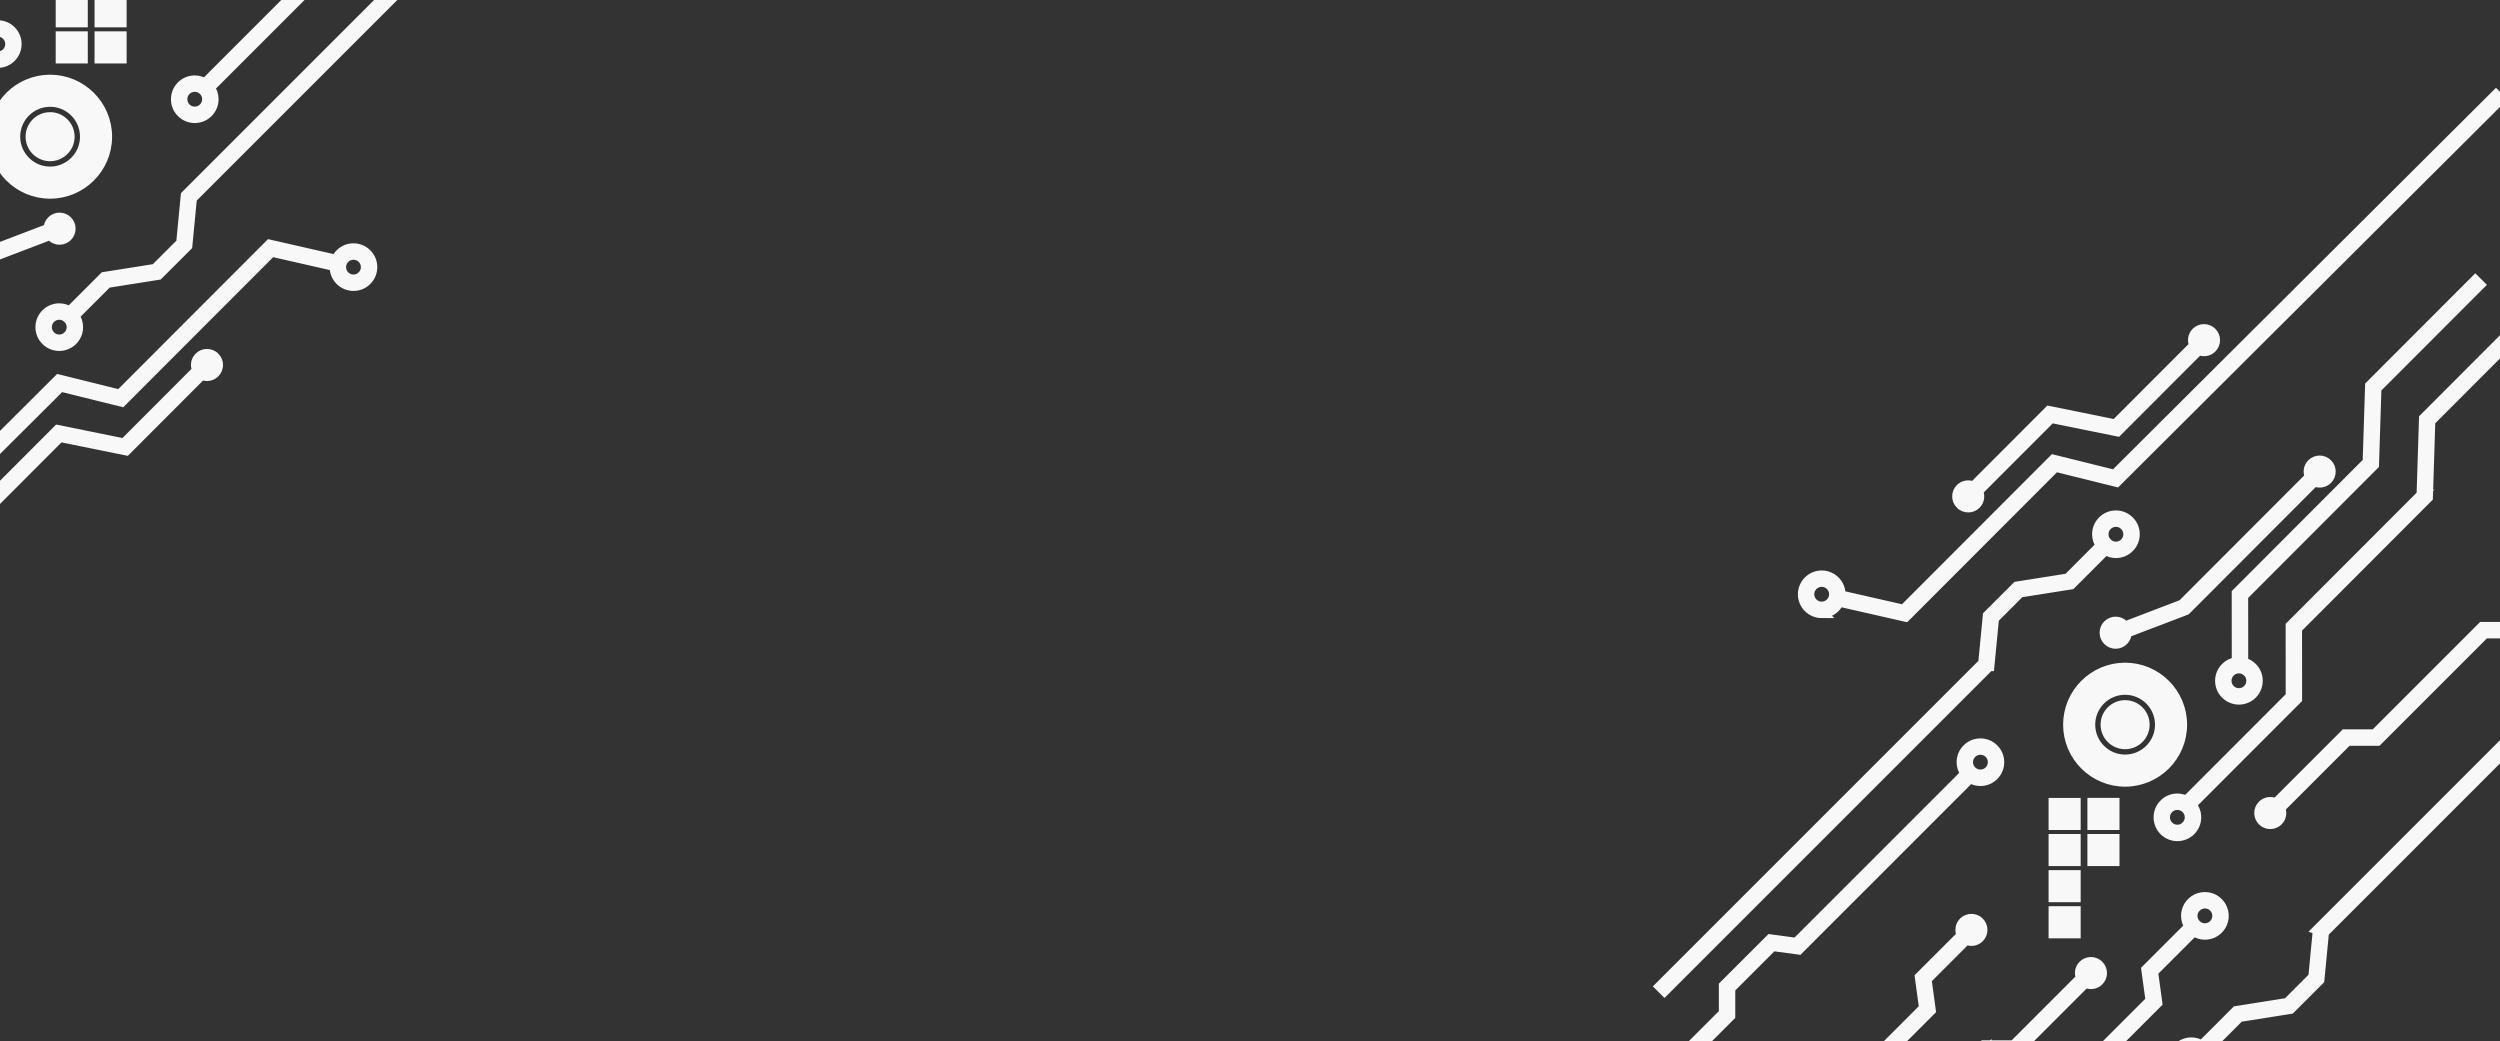 <svg width="1918" height="799" viewBox="0 0 1918 799" fill="none" xmlns="http://www.w3.org/2000/svg">
<rect x="0" y="0" width="1918" height="799" fill="#333333" stroke="none"/>
<mask id="path-1-outside-1_4017_54405" maskUnits="userSpaceOnUse" x="-429" y="-420" width="918" height="1014" fill="black">
<rect fill="white" x="-429" y="-420" width="918" height="1014"/>
<path d="M-154.208 362.931L-233.478 442.303L-230.231 445.549L-149.668 364.883L-147.798 306.263L-47.345 205.667L-47.386 152.718C-44.14 152.389 -41.12 150.951 -38.777 148.609C-36.086 145.917 -34.606 142.322 -34.606 138.52C-34.606 134.699 -36.106 131.124 -38.798 128.432C-41.489 125.74 -45.065 124.261 -48.886 124.261C-52.708 124.261 -56.283 125.74 -58.995 128.453C-64.563 134.021 -64.543 143.082 -58.995 148.629C-57.043 150.581 -54.639 151.876 -52.009 152.451L-51.968 203.756L-152.359 304.291L-154.229 362.911L-154.208 362.931ZM-55.728 145.404C-59.509 141.623 -59.509 135.479 -55.728 131.699C-53.9 129.87 -51.455 128.863 -48.866 128.863C-46.277 128.863 -43.852 129.87 -42.024 131.699C-40.195 133.528 -39.188 135.952 -39.188 138.541C-39.188 141.13 -40.195 143.554 -42.024 145.404C-43.852 147.232 -46.277 148.239 -48.886 148.239C-51.496 148.239 -53.9 147.232 -55.728 145.404ZM-189.179 281.196L-88.726 180.6L-88.767 126.583L-8.574 46.286C-6.478 47.437 -4.136 48.074 -1.67 48.074C2.152 48.074 5.727 46.595 8.418 43.883C13.986 38.314 13.966 29.253 8.418 23.706C5.727 21.014 2.152 19.535 -1.67 19.535C-5.492 19.535 -9.067 21.014 -11.779 23.726C-14.471 26.418 -15.95 30.014 -15.95 33.815C-15.95 37.41 -14.614 40.8 -12.19 43.431L-93.349 124.692L-93.308 178.71L-193.72 279.224L-195.589 337.823L-274.859 417.195L-271.612 420.441L-191.049 339.796L-189.179 281.196ZM-8.512 26.952C-6.683 25.123 -4.238 24.116 -1.65 24.116C0.939 24.116 3.364 25.123 5.192 26.952C8.973 30.733 8.973 36.876 5.192 40.657C3.364 42.485 0.939 43.492 -1.65 43.492C-4.238 43.492 -6.663 42.485 -8.492 40.657C-10.32 38.828 -11.327 36.404 -11.327 33.815C-11.327 31.226 -10.32 28.801 -8.492 26.973L-8.512 26.952ZM-5.553 196.893L-103.582 295.045C-101.835 298.209 -102.267 302.236 -104.938 304.928C-108.184 308.174 -113.444 308.174 -116.69 304.928C-119.937 301.681 -119.937 296.422 -116.69 293.175C-114.019 290.504 -109.972 290.052 -106.807 291.799L-8.101 192.948L37.389 175.587C37.348 173.409 38.149 171.231 39.814 169.566C43.06 166.32 48.32 166.32 51.566 169.566C54.813 172.813 54.813 178.073 51.566 181.319C48.32 184.565 43.06 184.565 39.814 181.319C39.403 180.908 39.033 180.456 38.725 179.984L-5.553 196.893ZM271.19 190.668C267.368 190.668 263.793 192.147 261.101 194.859C259.745 196.215 258.697 197.798 257.999 199.503L206.879 187.853L91.941 302.935L45.074 291.305L-249.34 584.63L-246.114 587.876L46.45 296.401L93.338 308.03L208.317 192.907L256.951 203.982C256.93 204.311 256.91 204.619 256.91 204.948C256.91 208.749 258.389 212.345 261.101 215.036C263.793 217.728 267.389 219.207 271.19 219.207C274.991 219.207 278.586 217.728 281.278 215.016C283.97 212.324 285.449 208.728 285.449 204.927C285.449 201.106 283.97 197.53 281.258 194.839C278.566 192.147 274.991 190.668 271.169 190.668H271.19ZM278.052 211.79C276.224 213.618 273.779 214.625 271.19 214.625C268.601 214.625 266.176 213.618 264.348 211.79C262.519 209.961 261.512 207.537 261.512 204.948C261.512 202.359 262.519 199.934 264.348 198.106C266.176 196.277 268.601 195.27 271.19 195.27C273.779 195.27 276.203 196.277 278.032 198.106C279.86 199.934 280.867 202.359 280.867 204.948C280.867 207.537 279.86 209.961 278.032 211.79H278.052ZM164.676 274.149C167.922 277.395 167.922 282.655 164.676 285.902C162.005 288.593 157.957 289.025 154.793 287.278L96.769 345.384L45.875 335.049L-14.861 395.867C-13.115 399.032 -13.546 403.059 -16.217 405.75C-19.463 408.997 -24.723 408.997 -27.97 405.75C-31.216 402.504 -31.216 397.244 -27.97 393.998C-25.299 391.327 -21.251 390.875 -18.107 392.621L44.375 330.056L95.269 340.391L151.546 284.032C149.8 280.868 150.232 276.841 152.903 274.149C156.149 270.903 161.409 270.903 164.655 274.149H164.676ZM-14.327 -53.262C-16.772 -55.07 -19.71 -56.077 -22.792 -56.077C-26.614 -56.077 -30.189 -54.598 -32.901 -51.886C-35.593 -49.194 -37.072 -45.598 -37.072 -41.797C-37.072 -37.975 -35.593 -34.4 -32.88 -31.709C-30.189 -29.017 -26.614 -27.538 -22.792 -27.538C-18.97 -27.538 -15.395 -29.017 -12.704 -31.729C-10.012 -34.421 -8.533 -38.017 -8.533 -41.818C-8.533 -44.797 -9.457 -47.612 -11.122 -49.995L21.959 -83.075L18.712 -106.848L191.695 -279.83L188.448 -283.077L13.863 -108.471L17.11 -84.699L-14.327 -53.262ZM-15.95 -34.955C-17.779 -33.126 -20.224 -32.12 -22.813 -32.12C-25.401 -32.12 -27.826 -33.126 -29.655 -34.955C-31.483 -36.784 -32.49 -39.208 -32.49 -41.797C-32.49 -44.386 -31.483 -46.81 -29.655 -48.639C-27.826 -50.468 -25.381 -51.475 -22.792 -51.475C-20.203 -51.475 -17.779 -50.468 -15.95 -48.639C-14.121 -46.81 -13.115 -44.386 -13.115 -41.797C-13.115 -39.208 -14.121 -36.784 -15.95 -34.935V-34.955ZM482.779 -276.173L479.533 -279.419L423.893 -223.779V-200.808L341.5 -118.416V-97.335L308.934 -64.768L288.942 -67.46L157.279 64.203C154.978 62.683 152.266 61.861 149.43 61.861C145.608 61.861 142.033 63.34 139.321 66.052C136.63 68.744 135.15 72.34 135.15 76.141C135.15 79.962 136.63 83.537 139.342 86.229C142.033 88.921 145.629 90.4 149.43 90.4C153.231 90.4 156.827 88.921 159.519 86.209C162.21 83.517 163.69 79.921 163.69 76.12C163.69 72.894 162.601 69.833 160.649 67.326L290.586 -62.611L310.578 -59.919L346.082 -95.424V-116.505L428.474 -198.897V-221.868L482.779 -276.173ZM156.272 82.962C154.443 84.791 151.998 85.798 149.41 85.798C146.821 85.798 144.396 84.791 142.568 82.962C140.739 81.134 139.732 78.709 139.732 76.12C139.732 73.531 140.739 71.107 142.568 69.278C144.396 67.45 146.841 66.443 149.43 66.443C152.019 66.443 154.443 67.45 156.272 69.278C158.101 71.107 159.108 73.531 159.108 76.12C159.108 78.709 158.101 81.134 156.272 82.962ZM142.67 149.985L139.157 186.456L119.185 206.427L80.023 212.632L53.477 239.178C51.135 237.576 48.361 236.713 45.464 236.713C41.642 236.713 38.067 238.192 35.355 240.904C32.663 243.596 31.184 247.192 31.184 250.993C31.184 254.815 32.663 258.39 35.376 261.081C38.067 263.773 41.663 265.252 45.464 265.252C49.265 265.252 52.861 263.773 55.573 261.061C58.265 258.369 59.744 254.773 59.744 250.972C59.744 247.808 58.696 244.808 56.806 242.322L82.222 216.906L121.384 210.701L143.574 188.531L147.088 152.061L395.045 -95.897L391.799 -99.143L142.67 149.985ZM52.327 257.835C50.498 259.664 48.053 260.67 45.464 260.67C42.875 260.67 40.451 259.664 38.622 257.835C36.793 256.006 35.786 253.582 35.786 250.993C35.786 248.404 36.793 245.979 38.622 244.151C40.451 242.322 42.896 241.315 45.485 241.315C47.58 241.315 49.553 241.993 51.197 243.226L53.272 245.301C54.484 246.945 55.162 248.918 55.162 250.993C55.162 253.582 54.155 256.006 52.327 257.855V257.835ZM266.793 -186.877L192.496 -112.58L195.742 -88.808L163.546 -56.611C165.313 -53.447 164.902 -49.379 162.21 -46.687C158.964 -43.441 153.704 -43.441 150.457 -46.687C147.211 -49.934 147.211 -55.194 150.457 -58.44C153.129 -61.111 157.135 -61.563 160.279 -59.837L190.893 -90.452L187.647 -114.224L263.546 -190.124L266.793 -186.877ZM144.889 -145.866L227.281 -228.258H248.362L280.929 -260.825L278.237 -280.817L411.421 -414L414.667 -410.754L283.086 -279.173L285.778 -259.181L250.273 -223.676H229.192L146.8 -141.284H123.829L72.01 -89.465C73.613 -86.342 73.14 -82.439 70.531 -79.808C67.285 -76.562 62.025 -76.562 58.778 -79.808C55.532 -83.055 55.532 -88.315 58.778 -91.561C61.511 -94.314 65.682 -94.705 68.867 -92.814L121.939 -145.887H144.91L144.889 -145.866ZM-289.262 212.242L-286.57 232.234L-419.754 365.417L-423 362.171L-291.419 230.59L-294.111 210.598L-258.606 175.073H-237.525L-155.113 92.701H-132.141L-80.323 40.883C-81.925 37.76 -81.453 33.856 -78.843 31.226C-75.597 27.979 -70.337 27.979 -67.091 31.226C-63.844 34.472 -63.844 39.732 -67.091 42.978C-69.823 45.732 -73.994 46.122 -77.179 44.232L-130.251 97.304H-153.222L-235.614 179.696H-256.695L-289.262 212.262V212.242ZM-109.643 -52.338L-106.129 -88.808L-86.158 -108.779L-46.975 -114.984L-20.429 -141.531C-18.087 -139.928 -15.313 -139.065 -12.416 -139.065C-8.594 -139.065 -5.019 -140.544 -2.307 -143.257C0.385 -145.948 1.864 -149.544 1.864 -153.345C1.864 -157.167 0.385 -160.742 -2.328 -163.433C-5.019 -166.125 -8.594 -167.604 -12.416 -167.604C-16.238 -167.604 -19.813 -166.125 -22.525 -163.413C-25.217 -160.721 -26.696 -157.126 -26.696 -153.324C-26.696 -150.16 -25.648 -147.16 -23.758 -144.674L-49.174 -119.258L-88.336 -113.053L-110.526 -90.863L-114.04 -54.392L-361.997 193.565L-358.751 196.811L-109.643 -52.338ZM-19.279 -160.187C-17.45 -162.016 -15.005 -163.022 -12.416 -163.022C-9.827 -163.022 -7.403 -162.016 -5.574 -160.187C-3.745 -158.358 -2.738 -155.934 -2.738 -153.345C-2.738 -150.756 -3.745 -148.332 -5.574 -146.482C-7.403 -144.654 -9.848 -143.647 -12.437 -143.647C-14.532 -143.647 -16.505 -144.325 -18.148 -145.558L-20.224 -147.633C-21.436 -149.277 -22.114 -151.249 -22.114 -153.345C-22.114 -155.934 -21.107 -158.358 -19.279 -160.187ZM81.996 104.865C81.996 80.846 62.456 61.306 38.437 61.306C14.418 61.306 -5.122 80.846 -5.122 104.865C-5.122 128.884 14.418 148.424 38.437 148.424C62.456 148.424 81.996 128.884 81.996 104.865ZM38.437 143.842C16.945 143.842 -0.54 126.357 -0.54 104.865C-0.54 83.373 16.945 65.888 38.437 65.888C59.929 65.888 77.414 83.373 77.414 104.865C77.414 126.357 59.929 143.842 38.437 143.842ZM38.437 73.346C21.055 73.346 6.918 87.483 6.918 104.865C6.918 122.247 21.055 136.383 38.437 136.383C55.819 136.383 69.956 122.247 69.956 104.865C69.956 87.483 55.819 73.346 38.437 73.346ZM38.437 131.802C23.582 131.802 11.5 119.72 11.5 104.865C11.5 90.01 23.582 77.928 38.437 77.928C53.292 77.928 65.374 90.01 65.374 104.865C65.374 119.72 53.292 131.802 38.437 131.802ZM53.251 104.865C53.251 113.043 46.615 119.679 38.437 119.679C30.259 119.679 23.623 113.043 23.623 104.865C23.623 96.687 30.259 90.051 38.437 90.051C46.615 90.051 53.251 96.687 53.251 104.865ZM93.153 44.684H76.531V28.061H93.153V44.684ZM93.153 16.987H76.531V0.365H93.153V16.987ZM93.153 -10.71H76.531V-27.332H93.153V-10.71ZM93.153 -38.407H76.531V-55.029H93.153V-38.407ZM46.738 28.061H63.36V44.684H46.738V28.061ZM63.36 16.987H46.738V0.365H63.36V16.987Z"/>
</mask>
<path d="M-154.208 362.931L-233.478 442.303L-230.231 445.549L-149.668 364.883L-147.798 306.263L-47.345 205.667L-47.386 152.718C-44.14 152.389 -41.12 150.951 -38.777 148.609C-36.086 145.917 -34.606 142.322 -34.606 138.52C-34.606 134.699 -36.106 131.124 -38.798 128.432C-41.489 125.74 -45.065 124.261 -48.886 124.261C-52.708 124.261 -56.283 125.74 -58.995 128.453C-64.563 134.021 -64.543 143.082 -58.995 148.629C-57.043 150.581 -54.639 151.876 -52.009 152.451L-51.968 203.756L-152.359 304.291L-154.229 362.911L-154.208 362.931ZM-55.728 145.404C-59.509 141.623 -59.509 135.479 -55.728 131.699C-53.9 129.87 -51.455 128.863 -48.866 128.863C-46.277 128.863 -43.852 129.87 -42.024 131.699C-40.195 133.528 -39.188 135.952 -39.188 138.541C-39.188 141.13 -40.195 143.554 -42.024 145.404C-43.852 147.232 -46.277 148.239 -48.886 148.239C-51.496 148.239 -53.9 147.232 -55.728 145.404ZM-189.179 281.196L-88.726 180.6L-88.767 126.583L-8.574 46.286C-6.478 47.437 -4.136 48.074 -1.67 48.074C2.152 48.074 5.727 46.595 8.418 43.883C13.986 38.314 13.966 29.253 8.418 23.706C5.727 21.014 2.152 19.535 -1.67 19.535C-5.492 19.535 -9.067 21.014 -11.779 23.726C-14.471 26.418 -15.95 30.014 -15.95 33.815C-15.95 37.41 -14.614 40.8 -12.19 43.431L-93.349 124.692L-93.308 178.71L-193.72 279.224L-195.589 337.823L-274.859 417.195L-271.612 420.441L-191.049 339.796L-189.179 281.196ZM-8.512 26.952C-6.683 25.123 -4.238 24.116 -1.65 24.116C0.939 24.116 3.364 25.123 5.192 26.952C8.973 30.733 8.973 36.876 5.192 40.657C3.364 42.485 0.939 43.492 -1.65 43.492C-4.238 43.492 -6.663 42.485 -8.492 40.657C-10.32 38.828 -11.327 36.404 -11.327 33.815C-11.327 31.226 -10.32 28.801 -8.492 26.973L-8.512 26.952ZM-5.553 196.893L-103.582 295.045C-101.835 298.209 -102.267 302.236 -104.938 304.928C-108.184 308.174 -113.444 308.174 -116.69 304.928C-119.937 301.681 -119.937 296.422 -116.69 293.175C-114.019 290.504 -109.972 290.052 -106.807 291.799L-8.101 192.948L37.389 175.587C37.348 173.409 38.149 171.231 39.814 169.566C43.06 166.32 48.32 166.32 51.566 169.566C54.813 172.813 54.813 178.073 51.566 181.319C48.32 184.565 43.06 184.565 39.814 181.319C39.403 180.908 39.033 180.456 38.725 179.984L-5.553 196.893ZM271.19 190.668C267.368 190.668 263.793 192.147 261.101 194.859C259.745 196.215 258.697 197.798 257.999 199.503L206.879 187.853L91.941 302.935L45.074 291.305L-249.34 584.63L-246.114 587.876L46.45 296.401L93.338 308.03L208.317 192.907L256.951 203.982C256.93 204.311 256.91 204.619 256.91 204.948C256.91 208.749 258.389 212.345 261.101 215.036C263.793 217.728 267.389 219.207 271.19 219.207C274.991 219.207 278.586 217.728 281.278 215.016C283.97 212.324 285.449 208.728 285.449 204.927C285.449 201.106 283.97 197.53 281.258 194.839C278.566 192.147 274.991 190.668 271.169 190.668H271.19ZM278.052 211.79C276.224 213.618 273.779 214.625 271.19 214.625C268.601 214.625 266.176 213.618 264.348 211.79C262.519 209.961 261.512 207.537 261.512 204.948C261.512 202.359 262.519 199.934 264.348 198.106C266.176 196.277 268.601 195.27 271.19 195.27C273.779 195.27 276.203 196.277 278.032 198.106C279.86 199.934 280.867 202.359 280.867 204.948C280.867 207.537 279.86 209.961 278.032 211.79H278.052ZM164.676 274.149C167.922 277.395 167.922 282.655 164.676 285.902C162.005 288.593 157.957 289.025 154.793 287.278L96.769 345.384L45.875 335.049L-14.861 395.867C-13.115 399.032 -13.546 403.059 -16.217 405.75C-19.463 408.997 -24.723 408.997 -27.97 405.75C-31.216 402.504 -31.216 397.244 -27.97 393.998C-25.299 391.327 -21.251 390.875 -18.107 392.621L44.375 330.056L95.269 340.391L151.546 284.032C149.8 280.868 150.232 276.841 152.903 274.149C156.149 270.903 161.409 270.903 164.655 274.149H164.676ZM-14.327 -53.262C-16.772 -55.07 -19.71 -56.077 -22.792 -56.077C-26.614 -56.077 -30.189 -54.598 -32.901 -51.886C-35.593 -49.194 -37.072 -45.598 -37.072 -41.797C-37.072 -37.975 -35.593 -34.4 -32.88 -31.709C-30.189 -29.017 -26.614 -27.538 -22.792 -27.538C-18.97 -27.538 -15.395 -29.017 -12.704 -31.729C-10.012 -34.421 -8.533 -38.017 -8.533 -41.818C-8.533 -44.797 -9.457 -47.612 -11.122 -49.995L21.959 -83.075L18.712 -106.848L191.695 -279.83L188.448 -283.077L13.863 -108.471L17.11 -84.699L-14.327 -53.262ZM-15.95 -34.955C-17.779 -33.126 -20.224 -32.12 -22.813 -32.12C-25.401 -32.12 -27.826 -33.126 -29.655 -34.955C-31.483 -36.784 -32.49 -39.208 -32.49 -41.797C-32.49 -44.386 -31.483 -46.81 -29.655 -48.639C-27.826 -50.468 -25.381 -51.475 -22.792 -51.475C-20.203 -51.475 -17.779 -50.468 -15.95 -48.639C-14.121 -46.81 -13.115 -44.386 -13.115 -41.797C-13.115 -39.208 -14.121 -36.784 -15.95 -34.935V-34.955ZM482.779 -276.173L479.533 -279.419L423.893 -223.779V-200.808L341.5 -118.416V-97.335L308.934 -64.768L288.942 -67.46L157.279 64.203C154.978 62.683 152.266 61.861 149.43 61.861C145.608 61.861 142.033 63.34 139.321 66.052C136.63 68.744 135.15 72.34 135.15 76.141C135.15 79.962 136.63 83.537 139.342 86.229C142.033 88.921 145.629 90.4 149.43 90.4C153.231 90.4 156.827 88.921 159.519 86.209C162.21 83.517 163.69 79.921 163.69 76.12C163.69 72.894 162.601 69.833 160.649 67.326L290.586 -62.611L310.578 -59.919L346.082 -95.424V-116.505L428.474 -198.897V-221.868L482.779 -276.173ZM156.272 82.962C154.443 84.791 151.998 85.798 149.41 85.798C146.821 85.798 144.396 84.791 142.568 82.962C140.739 81.134 139.732 78.709 139.732 76.12C139.732 73.531 140.739 71.107 142.568 69.278C144.396 67.45 146.841 66.443 149.43 66.443C152.019 66.443 154.443 67.45 156.272 69.278C158.101 71.107 159.108 73.531 159.108 76.12C159.108 78.709 158.101 81.134 156.272 82.962ZM142.67 149.985L139.157 186.456L119.185 206.427L80.023 212.632L53.477 239.178C51.135 237.576 48.361 236.713 45.464 236.713C41.642 236.713 38.067 238.192 35.355 240.904C32.663 243.596 31.184 247.192 31.184 250.993C31.184 254.815 32.663 258.39 35.376 261.081C38.067 263.773 41.663 265.252 45.464 265.252C49.265 265.252 52.861 263.773 55.573 261.061C58.265 258.369 59.744 254.773 59.744 250.972C59.744 247.808 58.696 244.808 56.806 242.322L82.222 216.906L121.384 210.701L143.574 188.531L147.088 152.061L395.045 -95.897L391.799 -99.143L142.67 149.985ZM52.327 257.835C50.498 259.664 48.053 260.67 45.464 260.67C42.875 260.67 40.451 259.664 38.622 257.835C36.793 256.006 35.786 253.582 35.786 250.993C35.786 248.404 36.793 245.979 38.622 244.151C40.451 242.322 42.896 241.315 45.485 241.315C47.58 241.315 49.553 241.993 51.197 243.226L53.272 245.301C54.484 246.945 55.162 248.918 55.162 250.993C55.162 253.582 54.155 256.006 52.327 257.855V257.835ZM266.793 -186.877L192.496 -112.58L195.742 -88.808L163.546 -56.611C165.313 -53.447 164.902 -49.379 162.21 -46.687C158.964 -43.441 153.704 -43.441 150.457 -46.687C147.211 -49.934 147.211 -55.194 150.457 -58.44C153.129 -61.111 157.135 -61.563 160.279 -59.837L190.893 -90.452L187.647 -114.224L263.546 -190.124L266.793 -186.877ZM144.889 -145.866L227.281 -228.258H248.362L280.929 -260.825L278.237 -280.817L411.421 -414L414.667 -410.754L283.086 -279.173L285.778 -259.181L250.273 -223.676H229.192L146.8 -141.284H123.829L72.01 -89.465C73.613 -86.342 73.14 -82.439 70.531 -79.808C67.285 -76.562 62.025 -76.562 58.778 -79.808C55.532 -83.055 55.532 -88.315 58.778 -91.561C61.511 -94.314 65.682 -94.705 68.867 -92.814L121.939 -145.887H144.91L144.889 -145.866ZM-289.262 212.242L-286.57 232.234L-419.754 365.417L-423 362.171L-291.419 230.59L-294.111 210.598L-258.606 175.073H-237.525L-155.113 92.701H-132.141L-80.323 40.883C-81.925 37.76 -81.453 33.856 -78.843 31.226C-75.597 27.979 -70.337 27.979 -67.091 31.226C-63.844 34.472 -63.844 39.732 -67.091 42.978C-69.823 45.732 -73.994 46.122 -77.179 44.232L-130.251 97.304H-153.222L-235.614 179.696H-256.695L-289.262 212.262V212.242ZM-109.643 -52.338L-106.129 -88.808L-86.158 -108.779L-46.975 -114.984L-20.429 -141.531C-18.087 -139.928 -15.313 -139.065 -12.416 -139.065C-8.594 -139.065 -5.019 -140.544 -2.307 -143.257C0.385 -145.948 1.864 -149.544 1.864 -153.345C1.864 -157.167 0.385 -160.742 -2.328 -163.433C-5.019 -166.125 -8.594 -167.604 -12.416 -167.604C-16.238 -167.604 -19.813 -166.125 -22.525 -163.413C-25.217 -160.721 -26.696 -157.126 -26.696 -153.324C-26.696 -150.16 -25.648 -147.16 -23.758 -144.674L-49.174 -119.258L-88.336 -113.053L-110.526 -90.863L-114.04 -54.392L-361.997 193.565L-358.751 196.811L-109.643 -52.338ZM-19.279 -160.187C-17.45 -162.016 -15.005 -163.022 -12.416 -163.022C-9.827 -163.022 -7.403 -162.016 -5.574 -160.187C-3.745 -158.358 -2.738 -155.934 -2.738 -153.345C-2.738 -150.756 -3.745 -148.332 -5.574 -146.482C-7.403 -144.654 -9.848 -143.647 -12.437 -143.647C-14.532 -143.647 -16.505 -144.325 -18.148 -145.558L-20.224 -147.633C-21.436 -149.277 -22.114 -151.249 -22.114 -153.345C-22.114 -155.934 -21.107 -158.358 -19.279 -160.187ZM81.996 104.865C81.996 80.846 62.456 61.306 38.437 61.306C14.418 61.306 -5.122 80.846 -5.122 104.865C-5.122 128.884 14.418 148.424 38.437 148.424C62.456 148.424 81.996 128.884 81.996 104.865ZM38.437 143.842C16.945 143.842 -0.54 126.357 -0.54 104.865C-0.54 83.373 16.945 65.888 38.437 65.888C59.929 65.888 77.414 83.373 77.414 104.865C77.414 126.357 59.929 143.842 38.437 143.842ZM38.437 73.346C21.055 73.346 6.918 87.483 6.918 104.865C6.918 122.247 21.055 136.383 38.437 136.383C55.819 136.383 69.956 122.247 69.956 104.865C69.956 87.483 55.819 73.346 38.437 73.346ZM38.437 131.802C23.582 131.802 11.5 119.72 11.5 104.865C11.5 90.01 23.582 77.928 38.437 77.928C53.292 77.928 65.374 90.01 65.374 104.865C65.374 119.72 53.292 131.802 38.437 131.802ZM53.251 104.865C53.251 113.043 46.615 119.679 38.437 119.679C30.259 119.679 23.623 113.043 23.623 104.865C23.623 96.687 30.259 90.051 38.437 90.051C46.615 90.051 53.251 96.687 53.251 104.865ZM93.153 44.684H76.531V28.061H93.153V44.684ZM93.153 16.987H76.531V0.365H93.153V16.987ZM93.153 -10.71H76.531V-27.332H93.153V-10.71ZM93.153 -38.407H76.531V-55.029H93.153V-38.407ZM46.738 28.061H63.36V44.684H46.738V28.061ZM63.36 16.987H46.738V0.365H63.36V16.987Z" fill="#F8F8F8"/>
<path d="M-154.208 362.931L-233.478 442.303L-230.231 445.549L-149.668 364.883L-147.798 306.263L-47.345 205.667L-47.386 152.718C-44.14 152.389 -41.12 150.951 -38.777 148.609C-36.086 145.917 -34.606 142.322 -34.606 138.52C-34.606 134.699 -36.106 131.124 -38.798 128.432C-41.489 125.74 -45.065 124.261 -48.886 124.261C-52.708 124.261 -56.283 125.74 -58.995 128.453C-64.563 134.021 -64.543 143.082 -58.995 148.629C-57.043 150.581 -54.639 151.876 -52.009 152.451L-51.968 203.756L-152.359 304.291L-154.229 362.911L-154.208 362.931ZM-55.728 145.404C-59.509 141.623 -59.509 135.479 -55.728 131.699C-53.9 129.87 -51.455 128.863 -48.866 128.863C-46.277 128.863 -43.852 129.87 -42.024 131.699C-40.195 133.528 -39.188 135.952 -39.188 138.541C-39.188 141.13 -40.195 143.554 -42.024 145.404C-43.852 147.232 -46.277 148.239 -48.886 148.239C-51.496 148.239 -53.9 147.232 -55.728 145.404ZM-189.179 281.196L-88.726 180.6L-88.767 126.583L-8.574 46.286C-6.478 47.437 -4.136 48.074 -1.67 48.074C2.152 48.074 5.727 46.595 8.418 43.883C13.986 38.314 13.966 29.253 8.418 23.706C5.727 21.014 2.152 19.535 -1.67 19.535C-5.492 19.535 -9.067 21.014 -11.779 23.726C-14.471 26.418 -15.95 30.014 -15.95 33.815C-15.95 37.41 -14.614 40.8 -12.19 43.431L-93.349 124.692L-93.308 178.71L-193.72 279.224L-195.589 337.823L-274.859 417.195L-271.612 420.441L-191.049 339.796L-189.179 281.196ZM-8.512 26.952C-6.683 25.123 -4.238 24.116 -1.65 24.116C0.939 24.116 3.364 25.123 5.192 26.952C8.973 30.733 8.973 36.876 5.192 40.657C3.364 42.485 0.939 43.492 -1.65 43.492C-4.238 43.492 -6.663 42.485 -8.492 40.657C-10.32 38.828 -11.327 36.404 -11.327 33.815C-11.327 31.226 -10.32 28.801 -8.492 26.973L-8.512 26.952ZM-5.553 196.893L-103.582 295.045C-101.835 298.209 -102.267 302.236 -104.938 304.928C-108.184 308.174 -113.444 308.174 -116.69 304.928C-119.937 301.681 -119.937 296.422 -116.69 293.175C-114.019 290.504 -109.972 290.052 -106.807 291.799L-8.101 192.948L37.389 175.587C37.348 173.409 38.149 171.231 39.814 169.566C43.06 166.32 48.32 166.32 51.566 169.566C54.813 172.813 54.813 178.073 51.566 181.319C48.32 184.565 43.06 184.565 39.814 181.319C39.403 180.908 39.033 180.456 38.725 179.984L-5.553 196.893ZM271.19 190.668C267.368 190.668 263.793 192.147 261.101 194.859C259.745 196.215 258.697 197.798 257.999 199.503L206.879 187.853L91.941 302.935L45.074 291.305L-249.34 584.63L-246.114 587.876L46.45 296.401L93.338 308.03L208.317 192.907L256.951 203.982C256.93 204.311 256.91 204.619 256.91 204.948C256.91 208.749 258.389 212.345 261.101 215.036C263.793 217.728 267.389 219.207 271.19 219.207C274.991 219.207 278.586 217.728 281.278 215.016C283.97 212.324 285.449 208.728 285.449 204.927C285.449 201.106 283.97 197.53 281.258 194.839C278.566 192.147 274.991 190.668 271.169 190.668H271.19ZM278.052 211.79C276.224 213.618 273.779 214.625 271.19 214.625C268.601 214.625 266.176 213.618 264.348 211.79C262.519 209.961 261.512 207.537 261.512 204.948C261.512 202.359 262.519 199.934 264.348 198.106C266.176 196.277 268.601 195.27 271.19 195.27C273.779 195.27 276.203 196.277 278.032 198.106C279.86 199.934 280.867 202.359 280.867 204.948C280.867 207.537 279.86 209.961 278.032 211.79H278.052ZM164.676 274.149C167.922 277.395 167.922 282.655 164.676 285.902C162.005 288.593 157.957 289.025 154.793 287.278L96.769 345.384L45.875 335.049L-14.861 395.867C-13.115 399.032 -13.546 403.059 -16.217 405.75C-19.463 408.997 -24.723 408.997 -27.97 405.75C-31.216 402.504 -31.216 397.244 -27.97 393.998C-25.299 391.327 -21.251 390.875 -18.107 392.621L44.375 330.056L95.269 340.391L151.546 284.032C149.8 280.868 150.232 276.841 152.903 274.149C156.149 270.903 161.409 270.903 164.655 274.149H164.676ZM-14.327 -53.262C-16.772 -55.07 -19.71 -56.077 -22.792 -56.077C-26.614 -56.077 -30.189 -54.598 -32.901 -51.886C-35.593 -49.194 -37.072 -45.598 -37.072 -41.797C-37.072 -37.975 -35.593 -34.4 -32.88 -31.709C-30.189 -29.017 -26.614 -27.538 -22.792 -27.538C-18.97 -27.538 -15.395 -29.017 -12.704 -31.729C-10.012 -34.421 -8.533 -38.017 -8.533 -41.818C-8.533 -44.797 -9.457 -47.612 -11.122 -49.995L21.959 -83.075L18.712 -106.848L191.695 -279.83L188.448 -283.077L13.863 -108.471L17.11 -84.699L-14.327 -53.262ZM-15.95 -34.955C-17.779 -33.126 -20.224 -32.12 -22.813 -32.12C-25.401 -32.12 -27.826 -33.126 -29.655 -34.955C-31.483 -36.784 -32.49 -39.208 -32.49 -41.797C-32.49 -44.386 -31.483 -46.81 -29.655 -48.639C-27.826 -50.468 -25.381 -51.475 -22.792 -51.475C-20.203 -51.475 -17.779 -50.468 -15.95 -48.639C-14.121 -46.81 -13.115 -44.386 -13.115 -41.797C-13.115 -39.208 -14.121 -36.784 -15.95 -34.935V-34.955ZM482.779 -276.173L479.533 -279.419L423.893 -223.779V-200.808L341.5 -118.416V-97.335L308.934 -64.768L288.942 -67.46L157.279 64.203C154.978 62.683 152.266 61.861 149.43 61.861C145.608 61.861 142.033 63.34 139.321 66.052C136.63 68.744 135.15 72.34 135.15 76.141C135.15 79.962 136.63 83.537 139.342 86.229C142.033 88.921 145.629 90.4 149.43 90.4C153.231 90.4 156.827 88.921 159.519 86.209C162.21 83.517 163.69 79.921 163.69 76.12C163.69 72.894 162.601 69.833 160.649 67.326L290.586 -62.611L310.578 -59.919L346.082 -95.424V-116.505L428.474 -198.897V-221.868L482.779 -276.173ZM156.272 82.962C154.443 84.791 151.998 85.798 149.41 85.798C146.821 85.798 144.396 84.791 142.568 82.962C140.739 81.134 139.732 78.709 139.732 76.12C139.732 73.531 140.739 71.107 142.568 69.278C144.396 67.45 146.841 66.443 149.43 66.443C152.019 66.443 154.443 67.45 156.272 69.278C158.101 71.107 159.108 73.531 159.108 76.12C159.108 78.709 158.101 81.134 156.272 82.962ZM142.67 149.985L139.157 186.456L119.185 206.427L80.023 212.632L53.477 239.178C51.135 237.576 48.361 236.713 45.464 236.713C41.642 236.713 38.067 238.192 35.355 240.904C32.663 243.596 31.184 247.192 31.184 250.993C31.184 254.815 32.663 258.39 35.376 261.081C38.067 263.773 41.663 265.252 45.464 265.252C49.265 265.252 52.861 263.773 55.573 261.061C58.265 258.369 59.744 254.773 59.744 250.972C59.744 247.808 58.696 244.808 56.806 242.322L82.222 216.906L121.384 210.701L143.574 188.531L147.088 152.061L395.045 -95.897L391.799 -99.143L142.67 149.985ZM52.327 257.835C50.498 259.664 48.053 260.67 45.464 260.67C42.875 260.67 40.451 259.664 38.622 257.835C36.793 256.006 35.786 253.582 35.786 250.993C35.786 248.404 36.793 245.979 38.622 244.151C40.451 242.322 42.896 241.315 45.485 241.315C47.58 241.315 49.553 241.993 51.197 243.226L53.272 245.301C54.484 246.945 55.162 248.918 55.162 250.993C55.162 253.582 54.155 256.006 52.327 257.855V257.835ZM266.793 -186.877L192.496 -112.58L195.742 -88.808L163.546 -56.611C165.313 -53.447 164.902 -49.379 162.21 -46.687C158.964 -43.441 153.704 -43.441 150.457 -46.687C147.211 -49.934 147.211 -55.194 150.457 -58.44C153.129 -61.111 157.135 -61.563 160.279 -59.837L190.893 -90.452L187.647 -114.224L263.546 -190.124L266.793 -186.877ZM144.889 -145.866L227.281 -228.258H248.362L280.929 -260.825L278.237 -280.817L411.421 -414L414.667 -410.754L283.086 -279.173L285.778 -259.181L250.273 -223.676H229.192L146.8 -141.284H123.829L72.01 -89.465C73.613 -86.342 73.14 -82.439 70.531 -79.808C67.285 -76.562 62.025 -76.562 58.778 -79.808C55.532 -83.055 55.532 -88.315 58.778 -91.561C61.511 -94.314 65.682 -94.705 68.867 -92.814L121.939 -145.887H144.91L144.889 -145.866ZM-289.262 212.242L-286.57 232.234L-419.754 365.417L-423 362.171L-291.419 230.59L-294.111 210.598L-258.606 175.073H-237.525L-155.113 92.701H-132.141L-80.323 40.883C-81.925 37.76 -81.453 33.856 -78.843 31.226C-75.597 27.979 -70.337 27.979 -67.091 31.226C-63.844 34.472 -63.844 39.732 -67.091 42.978C-69.823 45.732 -73.994 46.122 -77.179 44.232L-130.251 97.304H-153.222L-235.614 179.696H-256.695L-289.262 212.262V212.242ZM-109.643 -52.338L-106.129 -88.808L-86.158 -108.779L-46.975 -114.984L-20.429 -141.531C-18.087 -139.928 -15.313 -139.065 -12.416 -139.065C-8.594 -139.065 -5.019 -140.544 -2.307 -143.257C0.385 -145.948 1.864 -149.544 1.864 -153.345C1.864 -157.167 0.385 -160.742 -2.328 -163.433C-5.019 -166.125 -8.594 -167.604 -12.416 -167.604C-16.238 -167.604 -19.813 -166.125 -22.525 -163.413C-25.217 -160.721 -26.696 -157.126 -26.696 -153.324C-26.696 -150.16 -25.648 -147.16 -23.758 -144.674L-49.174 -119.258L-88.336 -113.053L-110.526 -90.863L-114.04 -54.392L-361.997 193.565L-358.751 196.811L-109.643 -52.338ZM-19.279 -160.187C-17.45 -162.016 -15.005 -163.022 -12.416 -163.022C-9.827 -163.022 -7.403 -162.016 -5.574 -160.187C-3.745 -158.358 -2.738 -155.934 -2.738 -153.345C-2.738 -150.756 -3.745 -148.332 -5.574 -146.482C-7.403 -144.654 -9.848 -143.647 -12.437 -143.647C-14.532 -143.647 -16.505 -144.325 -18.148 -145.558L-20.224 -147.633C-21.436 -149.277 -22.114 -151.249 -22.114 -153.345C-22.114 -155.934 -21.107 -158.358 -19.279 -160.187ZM81.996 104.865C81.996 80.846 62.456 61.306 38.437 61.306C14.418 61.306 -5.122 80.846 -5.122 104.865C-5.122 128.884 14.418 148.424 38.437 148.424C62.456 148.424 81.996 128.884 81.996 104.865ZM38.437 143.842C16.945 143.842 -0.54 126.357 -0.54 104.865C-0.54 83.373 16.945 65.888 38.437 65.888C59.929 65.888 77.414 83.373 77.414 104.865C77.414 126.357 59.929 143.842 38.437 143.842ZM38.437 73.346C21.055 73.346 6.918 87.483 6.918 104.865C6.918 122.247 21.055 136.383 38.437 136.383C55.819 136.383 69.956 122.247 69.956 104.865C69.956 87.483 55.819 73.346 38.437 73.346ZM38.437 131.802C23.582 131.802 11.5 119.72 11.5 104.865C11.5 90.01 23.582 77.928 38.437 77.928C53.292 77.928 65.374 90.01 65.374 104.865C65.374 119.72 53.292 131.802 38.437 131.802ZM53.251 104.865C53.251 113.043 46.615 119.679 38.437 119.679C30.259 119.679 23.623 113.043 23.623 104.865C23.623 96.687 30.259 90.051 38.437 90.051C46.615 90.051 53.251 96.687 53.251 104.865ZM93.153 44.684H76.531V28.061H93.153V44.684ZM93.153 16.987H76.531V0.365H93.153V16.987ZM93.153 -10.71H76.531V-27.332H93.153V-10.71ZM93.153 -38.407H76.531V-55.029H93.153V-38.407ZM46.738 28.061H63.36V44.684H46.738V28.061ZM63.36 16.987H46.738V0.365H63.36V16.987Z" stroke="#F8F8F8" stroke-width="8" mask="url(#path-1-outside-1_4017_54405)"/>
<mask id="path-2-outside-2_4017_54405" maskUnits="userSpaceOnUse" x="1182" y="67" width="916" height="1014" fill="black">
<rect fill="white" x="1182" y="67" width="916" height="1014"/>
<path d="M1823.03 297.904L1902.3 218.532L1899.05 215.286L1818.49 295.952L1816.62 354.572L1716.17 455.168L1716.21 508.117C1712.96 508.445 1709.94 509.884 1707.6 512.226C1704.91 514.918 1703.43 518.513 1703.43 522.314C1703.43 526.136 1704.91 529.711 1707.62 532.403C1710.31 535.095 1713.88 536.574 1717.71 536.574C1721.53 536.574 1725.1 535.094 1727.82 532.382C1733.36 526.814 1733.36 517.753 1727.82 512.206C1725.86 510.254 1723.46 508.959 1720.83 508.384L1720.79 457.079L1821.18 356.544L1823.05 297.924L1823.03 297.904ZM1724.55 515.431C1728.33 519.212 1728.33 525.355 1724.55 529.136C1722.72 530.965 1720.3 531.971 1717.69 531.971C1715.08 531.971 1712.67 530.965 1710.84 529.136C1709.02 527.307 1708.01 524.883 1708.01 522.294C1708.01 519.705 1709.02 517.281 1710.84 515.431C1712.67 513.603 1715.12 512.596 1717.69 512.596C1720.25 512.596 1722.7 513.603 1724.53 515.431H1724.55ZM1858 379.659L1757.55 480.255L1757.59 534.273L1677.39 614.569C1675.3 613.418 1672.96 612.781 1670.49 612.781C1666.67 612.781 1663.09 614.261 1660.4 616.973C1654.83 622.541 1654.85 631.602 1660.4 637.15C1663.09 639.841 1666.67 641.321 1670.49 641.321C1674.31 641.321 1677.89 639.841 1680.6 637.129C1683.29 634.438 1684.77 630.842 1684.77 627.041C1684.77 623.445 1683.43 620.055 1681.01 617.425L1762.17 536.163L1762.13 482.146L1862.52 381.611L1864.39 323.012L1943.66 243.64L1940.41 240.394L1859.85 321.06L1857.98 379.659H1858ZM1677.33 633.903C1675.5 635.732 1673.06 636.739 1670.47 636.739C1667.88 636.739 1665.46 635.732 1663.63 633.903C1659.85 630.123 1659.85 623.979 1663.63 620.199C1665.46 618.37 1667.88 617.363 1670.47 617.363C1673.06 617.363 1675.48 618.37 1677.31 620.199C1679.14 622.027 1680.15 624.452 1680.15 627.041C1680.15 629.63 1679.14 632.054 1677.31 633.883L1677.33 633.903ZM1674.37 463.962L1772.4 365.811C1770.66 362.646 1771.09 358.619 1773.76 355.928C1777 352.681 1782.26 352.681 1785.51 355.928C1788.76 359.174 1788.76 364.434 1785.51 367.68C1782.84 370.351 1778.79 370.803 1775.63 369.057L1676.92 467.907L1631.43 485.269C1631.47 487.447 1630.67 489.625 1629.01 491.289C1625.76 494.535 1620.5 494.535 1617.25 491.289C1614.01 488.043 1614.01 482.783 1617.25 479.536C1620.5 476.29 1625.76 476.29 1629.01 479.536C1629.42 479.947 1629.77 480.399 1630.1 480.872L1674.37 463.962ZM1397.61 470.188C1401.43 470.188 1405.01 468.708 1407.7 465.996C1409.05 464.64 1410.1 463.058 1410.8 461.353L1461.92 473.002L1576.86 357.921L1623.75 369.55L1918.14 76.246L1914.91 73L1622.35 364.475L1575.46 352.846L1460.48 467.969L1411.85 456.894C1411.85 456.565 1411.89 456.257 1411.89 455.928C1411.89 452.127 1410.41 448.531 1407.7 445.84C1405.01 443.148 1401.43 441.669 1397.61 441.669C1393.79 441.669 1390.21 443.148 1387.52 445.86C1384.83 448.552 1383.35 452.148 1383.35 455.949C1383.35 459.77 1384.83 463.346 1387.54 466.037C1390.23 468.729 1393.81 470.208 1397.63 470.208L1397.61 470.188ZM1390.75 449.066C1392.58 447.237 1395.02 446.23 1397.61 446.23C1400.2 446.23 1402.62 447.237 1404.45 449.066C1406.28 450.894 1407.29 453.319 1407.29 455.908C1407.29 458.497 1406.28 460.921 1404.45 462.75C1402.62 464.578 1400.18 465.585 1397.59 465.585C1395 465.585 1392.58 464.578 1390.75 462.75C1388.92 460.921 1387.91 458.497 1387.91 455.908C1387.91 453.319 1388.92 450.894 1390.75 449.066ZM1504.14 386.706C1500.9 383.46 1500.9 378.2 1504.14 374.954C1506.82 372.262 1510.86 371.831 1514.03 373.577L1572.05 315.471L1622.95 325.806L1683.68 264.988C1681.93 261.824 1682.37 257.797 1685.04 255.105C1688.28 251.859 1693.54 251.859 1696.79 255.105C1700.04 258.351 1700.04 263.611 1696.79 266.858C1694.12 269.529 1690.07 269.981 1686.93 268.234L1624.45 330.799L1573.55 320.464L1517.27 376.824C1519.02 379.988 1518.59 384.015 1515.92 386.706C1512.67 389.953 1507.41 389.953 1504.17 386.706H1504.14ZM1683.13 714.118C1685.57 715.926 1688.51 716.932 1691.59 716.932C1695.41 716.932 1698.99 715.453 1701.7 712.741C1704.39 710.049 1705.87 706.454 1705.87 702.653C1705.87 698.831 1704.39 695.256 1701.68 692.564C1698.99 689.873 1695.41 688.393 1691.59 688.393C1687.77 688.393 1684.2 689.872 1681.48 692.585C1678.79 695.276 1677.31 698.872 1677.31 702.673C1677.31 705.652 1678.24 708.467 1679.9 710.851L1646.82 743.931L1650.07 767.703L1477.08 940.686L1480.33 943.932L1654.92 769.347L1651.67 745.575L1683.11 714.138L1683.13 714.118ZM1684.75 695.811C1686.58 693.982 1689.02 692.975 1691.61 692.975C1694.2 692.975 1696.63 693.982 1698.45 695.811C1700.28 697.639 1701.29 700.064 1701.29 702.653C1701.29 705.242 1700.28 707.666 1698.45 709.495C1696.63 711.323 1694.18 712.33 1691.59 712.33C1689 712.33 1686.58 711.323 1684.75 709.495C1682.92 707.666 1681.91 705.242 1681.91 702.653C1681.91 700.064 1682.92 697.639 1684.75 695.79V695.811ZM1186.02 937.028L1189.27 940.275L1244.91 884.634V861.663L1327.3 779.271V758.211L1359.87 725.644L1379.86 728.336L1511.52 596.673C1513.82 598.193 1516.53 599.036 1519.37 599.036C1523.19 599.036 1526.77 597.556 1529.48 594.844C1532.17 592.153 1533.65 588.557 1533.65 584.756C1533.65 580.934 1532.17 577.359 1529.46 574.667C1526.77 571.976 1523.19 570.496 1519.37 570.496C1515.55 570.496 1511.97 571.976 1509.28 574.688C1506.59 577.38 1505.11 580.975 1505.11 584.776C1505.11 588.002 1506.2 591.064 1508.15 593.57L1378.21 723.507L1358.22 720.816L1322.7 756.32V777.401L1240.3 859.793V882.765L1186 937.069L1186.02 937.028ZM1512.53 577.893C1514.36 576.065 1516.8 575.058 1519.39 575.058C1521.98 575.058 1524.4 576.065 1526.23 577.893C1528.06 579.722 1529.07 582.146 1529.07 584.735C1529.07 587.324 1528.06 589.749 1526.23 591.577C1524.4 593.406 1521.96 594.413 1519.37 594.413C1516.78 594.413 1514.36 593.406 1512.53 591.577C1510.7 589.749 1509.69 587.324 1509.69 584.735C1509.69 582.146 1510.7 579.722 1512.53 577.893ZM1526.13 510.87L1529.64 474.4L1549.61 454.428L1588.78 448.223L1615.32 421.677C1617.66 423.28 1620.44 424.143 1623.34 424.143C1627.16 424.143 1630.73 422.663 1633.44 419.951C1636.14 417.259 1637.62 413.664 1637.62 409.863C1637.62 406.041 1636.14 402.466 1633.42 399.774C1630.73 397.083 1627.14 395.603 1623.34 395.603C1619.53 395.603 1615.94 397.083 1613.23 399.795C1610.54 402.486 1609.06 406.082 1609.06 409.883C1609.06 413.047 1610.1 416.047 1611.99 418.533L1586.58 443.95L1547.4 450.155L1525.2 472.324L1521.69 508.795L1273.73 756.752L1276.98 759.998L1526.11 510.87H1526.13ZM1616.47 403.021C1618.3 401.192 1620.75 400.185 1623.34 400.185C1625.92 400.185 1628.35 401.192 1630.18 403.021C1632.01 404.849 1633.01 407.274 1633.01 409.863C1633.01 412.452 1632.01 414.876 1630.18 416.725C1628.35 418.554 1625.9 419.561 1623.32 419.561C1621.22 419.561 1619.25 418.883 1617.6 417.65L1615.53 415.575C1614.32 413.931 1613.64 411.958 1613.64 409.883C1613.64 407.294 1614.64 404.87 1616.47 403.021ZM1402.01 847.733L1476.3 773.436L1473.06 749.663L1505.25 717.467C1503.47 714.303 1503.9 710.234 1506.59 707.543C1509.84 704.296 1515.1 704.296 1518.34 707.543C1521.59 710.789 1521.59 716.049 1518.34 719.295C1515.67 721.966 1511.66 722.398 1508.5 720.693L1477.89 751.307L1481.13 775.08L1405.23 850.979L1401.99 847.733H1402.01ZM1523.91 806.721L1441.52 889.114H1420.44L1387.87 921.68L1390.56 941.672L1257.38 1074.86L1254.13 1071.61L1385.71 940.028L1383.02 920.036L1418.55 884.532H1439.63L1522.02 802.14H1544.99L1596.81 750.321C1595.21 747.198 1595.68 743.294 1598.29 740.664C1601.54 737.418 1606.8 737.418 1610.04 740.664C1613.29 743.91 1613.29 749.17 1610.04 752.417C1607.31 755.17 1603.14 755.56 1599.95 753.67L1546.88 806.742H1523.91V806.721ZM1958.06 448.593L1955.35 428.601L2088.53 295.418L2091.78 298.664L1960.2 430.245L1962.89 450.237L1927.39 485.762H1906.3L1823.91 568.154H1800.94L1749.12 619.973C1750.73 623.096 1750.25 627 1747.64 629.63C1744.4 632.876 1739.14 632.876 1735.89 629.63C1732.64 626.383 1732.64 621.123 1735.89 617.877C1738.62 615.124 1742.79 614.733 1745.98 616.624L1799.05 563.552H1822.02L1904.41 481.16H1925.5L1958.06 448.593ZM1778.44 713.172L1774.93 749.643L1754.96 769.614L1715.78 775.819L1689.23 802.366C1686.89 800.763 1684.11 799.9 1681.22 799.9C1677.39 799.9 1673.82 801.379 1671.11 804.091C1668.42 806.783 1666.94 810.379 1666.94 814.18C1666.94 818.002 1668.42 821.577 1671.13 824.268C1673.82 826.96 1677.39 828.439 1681.22 828.439C1685.04 828.439 1688.61 826.96 1691.3 824.248C1694 821.556 1695.48 817.961 1695.48 814.159C1695.48 810.995 1694.43 807.995 1692.54 805.509L1717.95 780.093L1757.12 773.888L1779.29 751.697L1782.8 715.227L2030.76 467.27L2027.51 464.024L1778.38 713.152L1778.44 713.172ZM1688.1 821.022C1686.27 822.851 1683.83 823.857 1681.24 823.857C1678.65 823.857 1676.22 822.851 1674.39 821.022C1672.57 819.193 1671.56 816.769 1671.56 814.18C1671.56 811.591 1672.57 809.167 1674.39 807.317C1676.22 805.489 1678.67 804.482 1681.26 804.482C1683.35 804.482 1685.33 805.16 1686.97 806.393L1689.04 808.468C1690.26 810.112 1690.93 812.084 1690.95 814.18C1690.95 816.769 1689.95 819.193 1688.12 821.042L1688.1 821.022ZM1586.82 555.97C1586.82 579.989 1606.36 599.529 1630.38 599.529C1654.4 599.529 1673.94 579.989 1673.94 555.97C1673.94 531.951 1654.4 512.411 1630.38 512.411C1606.36 512.411 1586.82 531.951 1586.82 555.97ZM1630.38 516.993C1651.88 516.993 1669.36 534.478 1669.36 555.97C1669.36 577.462 1651.88 594.947 1630.38 594.947C1608.89 594.947 1591.41 577.462 1591.41 555.97C1591.41 534.478 1608.89 516.993 1630.38 516.993ZM1630.38 587.488C1647.77 587.488 1661.9 573.352 1661.9 555.97C1661.9 538.587 1647.77 524.451 1630.38 524.451C1613 524.451 1598.86 538.587 1598.86 555.97C1598.86 573.352 1613 587.488 1630.38 587.488ZM1630.38 529.033C1645.24 529.033 1657.32 541.115 1657.32 555.97C1657.32 570.825 1645.24 582.907 1630.38 582.907C1615.53 582.907 1603.45 570.825 1603.45 555.97C1603.45 541.115 1615.53 529.033 1630.38 529.033ZM1615.57 555.97C1615.57 547.792 1622.21 541.156 1630.38 541.156C1638.56 541.156 1645.2 547.792 1645.2 555.97C1645.2 564.148 1638.56 570.784 1630.38 570.784C1622.21 570.784 1615.57 564.148 1615.57 555.97ZM1575.67 616.151H1592.29V632.773H1575.67V616.151ZM1575.67 643.848H1592.29V660.47H1575.67V643.848ZM1575.67 671.545H1592.29V688.167H1575.67V671.545ZM1575.67 699.242H1592.29V715.864H1575.67V699.242ZM1622.08 632.753H1605.46V616.131H1622.08V632.753ZM1605.46 643.827H1622.08V660.45H1605.46V643.827Z"/>
</mask>
<path d="M1823.03 297.904L1902.3 218.532L1899.05 215.286L1818.49 295.952L1816.62 354.572L1716.17 455.168L1716.21 508.117C1712.96 508.445 1709.94 509.884 1707.6 512.226C1704.91 514.918 1703.43 518.513 1703.43 522.314C1703.43 526.136 1704.91 529.711 1707.62 532.403C1710.31 535.095 1713.88 536.574 1717.71 536.574C1721.53 536.574 1725.1 535.094 1727.82 532.382C1733.36 526.814 1733.36 517.753 1727.82 512.206C1725.86 510.254 1723.46 508.959 1720.83 508.384L1720.79 457.079L1821.18 356.544L1823.05 297.924L1823.03 297.904ZM1724.55 515.431C1728.33 519.212 1728.33 525.355 1724.55 529.136C1722.72 530.965 1720.3 531.971 1717.69 531.971C1715.08 531.971 1712.67 530.965 1710.84 529.136C1709.02 527.307 1708.01 524.883 1708.01 522.294C1708.01 519.705 1709.02 517.281 1710.84 515.431C1712.67 513.603 1715.12 512.596 1717.69 512.596C1720.25 512.596 1722.7 513.603 1724.53 515.431H1724.55ZM1858 379.659L1757.55 480.255L1757.59 534.273L1677.39 614.569C1675.3 613.418 1672.96 612.781 1670.49 612.781C1666.67 612.781 1663.09 614.261 1660.4 616.973C1654.83 622.541 1654.85 631.602 1660.4 637.15C1663.09 639.841 1666.67 641.321 1670.49 641.321C1674.31 641.321 1677.89 639.841 1680.6 637.129C1683.29 634.438 1684.77 630.842 1684.77 627.041C1684.77 623.445 1683.43 620.055 1681.01 617.425L1762.17 536.163L1762.13 482.146L1862.52 381.611L1864.39 323.012L1943.66 243.64L1940.41 240.394L1859.85 321.06L1857.98 379.659H1858ZM1677.33 633.903C1675.5 635.732 1673.06 636.739 1670.47 636.739C1667.88 636.739 1665.46 635.732 1663.63 633.903C1659.85 630.123 1659.85 623.979 1663.63 620.199C1665.46 618.37 1667.88 617.363 1670.47 617.363C1673.06 617.363 1675.48 618.37 1677.31 620.199C1679.14 622.027 1680.15 624.452 1680.15 627.041C1680.15 629.63 1679.14 632.054 1677.31 633.883L1677.33 633.903ZM1674.37 463.962L1772.4 365.811C1770.66 362.646 1771.09 358.619 1773.76 355.928C1777 352.681 1782.26 352.681 1785.51 355.928C1788.76 359.174 1788.76 364.434 1785.51 367.68C1782.84 370.351 1778.79 370.803 1775.63 369.057L1676.92 467.907L1631.43 485.269C1631.47 487.447 1630.67 489.625 1629.01 491.289C1625.76 494.535 1620.5 494.535 1617.25 491.289C1614.01 488.043 1614.01 482.783 1617.25 479.536C1620.5 476.29 1625.76 476.29 1629.01 479.536C1629.42 479.947 1629.77 480.399 1630.1 480.872L1674.37 463.962ZM1397.61 470.188C1401.43 470.188 1405.01 468.708 1407.7 465.996C1409.05 464.64 1410.1 463.058 1410.8 461.353L1461.92 473.002L1576.86 357.921L1623.75 369.55L1918.14 76.246L1914.91 73L1622.35 364.475L1575.46 352.846L1460.48 467.969L1411.85 456.894C1411.85 456.565 1411.89 456.257 1411.89 455.928C1411.89 452.127 1410.41 448.531 1407.7 445.84C1405.01 443.148 1401.43 441.669 1397.61 441.669C1393.79 441.669 1390.21 443.148 1387.52 445.86C1384.83 448.552 1383.35 452.148 1383.35 455.949C1383.35 459.77 1384.83 463.346 1387.54 466.037C1390.23 468.729 1393.81 470.208 1397.63 470.208L1397.61 470.188ZM1390.75 449.066C1392.58 447.237 1395.02 446.23 1397.61 446.23C1400.2 446.23 1402.62 447.237 1404.45 449.066C1406.28 450.894 1407.29 453.319 1407.29 455.908C1407.29 458.497 1406.28 460.921 1404.45 462.75C1402.62 464.578 1400.18 465.585 1397.59 465.585C1395 465.585 1392.58 464.578 1390.75 462.75C1388.92 460.921 1387.91 458.497 1387.91 455.908C1387.91 453.319 1388.92 450.894 1390.75 449.066ZM1504.14 386.706C1500.9 383.46 1500.9 378.2 1504.14 374.954C1506.82 372.262 1510.86 371.831 1514.03 373.577L1572.05 315.471L1622.95 325.806L1683.68 264.988C1681.93 261.824 1682.37 257.797 1685.04 255.105C1688.28 251.859 1693.54 251.859 1696.79 255.105C1700.04 258.351 1700.04 263.611 1696.79 266.858C1694.12 269.529 1690.07 269.981 1686.93 268.234L1624.45 330.799L1573.55 320.464L1517.27 376.824C1519.02 379.988 1518.59 384.015 1515.92 386.706C1512.67 389.953 1507.41 389.953 1504.17 386.706H1504.14ZM1683.13 714.118C1685.57 715.926 1688.51 716.932 1691.59 716.932C1695.41 716.932 1698.99 715.453 1701.7 712.741C1704.39 710.049 1705.87 706.454 1705.87 702.653C1705.87 698.831 1704.39 695.256 1701.68 692.564C1698.99 689.873 1695.41 688.393 1691.59 688.393C1687.77 688.393 1684.2 689.872 1681.48 692.585C1678.79 695.276 1677.31 698.872 1677.31 702.673C1677.31 705.652 1678.24 708.467 1679.9 710.851L1646.82 743.931L1650.07 767.703L1477.08 940.686L1480.33 943.932L1654.92 769.347L1651.67 745.575L1683.11 714.138L1683.13 714.118ZM1684.75 695.811C1686.58 693.982 1689.02 692.975 1691.61 692.975C1694.2 692.975 1696.63 693.982 1698.45 695.811C1700.28 697.639 1701.29 700.064 1701.29 702.653C1701.29 705.242 1700.28 707.666 1698.45 709.495C1696.63 711.323 1694.18 712.33 1691.59 712.33C1689 712.33 1686.58 711.323 1684.75 709.495C1682.92 707.666 1681.91 705.242 1681.91 702.653C1681.91 700.064 1682.92 697.639 1684.75 695.79V695.811ZM1186.02 937.028L1189.27 940.275L1244.91 884.634V861.663L1327.3 779.271V758.211L1359.87 725.644L1379.86 728.336L1511.52 596.673C1513.82 598.193 1516.53 599.036 1519.37 599.036C1523.19 599.036 1526.77 597.556 1529.48 594.844C1532.17 592.153 1533.65 588.557 1533.65 584.756C1533.65 580.934 1532.17 577.359 1529.46 574.667C1526.77 571.976 1523.19 570.496 1519.37 570.496C1515.55 570.496 1511.97 571.976 1509.28 574.688C1506.59 577.38 1505.11 580.975 1505.11 584.776C1505.11 588.002 1506.2 591.064 1508.15 593.57L1378.21 723.507L1358.22 720.816L1322.7 756.32V777.401L1240.3 859.793V882.765L1186 937.069L1186.02 937.028ZM1512.53 577.893C1514.36 576.065 1516.8 575.058 1519.39 575.058C1521.98 575.058 1524.4 576.065 1526.23 577.893C1528.06 579.722 1529.07 582.146 1529.07 584.735C1529.07 587.324 1528.06 589.749 1526.23 591.577C1524.4 593.406 1521.96 594.413 1519.37 594.413C1516.78 594.413 1514.36 593.406 1512.53 591.577C1510.7 589.749 1509.69 587.324 1509.69 584.735C1509.69 582.146 1510.7 579.722 1512.53 577.893ZM1526.13 510.87L1529.64 474.4L1549.61 454.428L1588.78 448.223L1615.32 421.677C1617.66 423.28 1620.44 424.143 1623.34 424.143C1627.16 424.143 1630.73 422.663 1633.44 419.951C1636.14 417.259 1637.62 413.664 1637.62 409.863C1637.62 406.041 1636.14 402.466 1633.42 399.774C1630.73 397.083 1627.14 395.603 1623.34 395.603C1619.53 395.603 1615.94 397.083 1613.23 399.795C1610.54 402.486 1609.06 406.082 1609.06 409.883C1609.06 413.047 1610.1 416.047 1611.99 418.533L1586.58 443.95L1547.4 450.155L1525.2 472.324L1521.69 508.795L1273.73 756.752L1276.98 759.998L1526.11 510.87H1526.13ZM1616.47 403.021C1618.3 401.192 1620.75 400.185 1623.34 400.185C1625.92 400.185 1628.35 401.192 1630.18 403.021C1632.01 404.849 1633.01 407.274 1633.01 409.863C1633.01 412.452 1632.01 414.876 1630.18 416.725C1628.35 418.554 1625.9 419.561 1623.32 419.561C1621.22 419.561 1619.25 418.883 1617.6 417.65L1615.53 415.575C1614.32 413.931 1613.64 411.958 1613.64 409.883C1613.64 407.294 1614.64 404.87 1616.47 403.021ZM1402.01 847.733L1476.3 773.436L1473.06 749.663L1505.25 717.467C1503.47 714.303 1503.9 710.234 1506.59 707.543C1509.84 704.296 1515.1 704.296 1518.34 707.543C1521.59 710.789 1521.59 716.049 1518.34 719.295C1515.67 721.966 1511.66 722.398 1508.5 720.693L1477.89 751.307L1481.13 775.08L1405.23 850.979L1401.99 847.733H1402.01ZM1523.91 806.721L1441.52 889.114H1420.44L1387.87 921.68L1390.56 941.672L1257.38 1074.86L1254.13 1071.61L1385.71 940.028L1383.02 920.036L1418.55 884.532H1439.63L1522.02 802.14H1544.99L1596.81 750.321C1595.21 747.198 1595.68 743.294 1598.29 740.664C1601.54 737.418 1606.8 737.418 1610.04 740.664C1613.29 743.91 1613.29 749.17 1610.04 752.417C1607.31 755.17 1603.14 755.56 1599.95 753.67L1546.88 806.742H1523.91V806.721ZM1958.06 448.593L1955.35 428.601L2088.53 295.418L2091.78 298.664L1960.2 430.245L1962.89 450.237L1927.39 485.762H1906.3L1823.91 568.154H1800.94L1749.12 619.973C1750.73 623.096 1750.25 627 1747.64 629.63C1744.4 632.876 1739.14 632.876 1735.89 629.63C1732.64 626.383 1732.64 621.123 1735.89 617.877C1738.62 615.124 1742.79 614.733 1745.98 616.624L1799.05 563.552H1822.02L1904.41 481.16H1925.5L1958.06 448.593ZM1778.44 713.172L1774.93 749.643L1754.96 769.614L1715.78 775.819L1689.23 802.366C1686.89 800.763 1684.11 799.9 1681.22 799.9C1677.39 799.9 1673.82 801.379 1671.11 804.091C1668.42 806.783 1666.94 810.379 1666.94 814.18C1666.94 818.002 1668.42 821.577 1671.13 824.268C1673.82 826.96 1677.39 828.439 1681.22 828.439C1685.04 828.439 1688.61 826.96 1691.3 824.248C1694 821.556 1695.48 817.961 1695.48 814.159C1695.48 810.995 1694.43 807.995 1692.54 805.509L1717.95 780.093L1757.12 773.888L1779.29 751.697L1782.8 715.227L2030.76 467.27L2027.51 464.024L1778.38 713.152L1778.44 713.172ZM1688.1 821.022C1686.27 822.851 1683.83 823.857 1681.24 823.857C1678.65 823.857 1676.22 822.851 1674.39 821.022C1672.57 819.193 1671.56 816.769 1671.56 814.18C1671.56 811.591 1672.57 809.167 1674.39 807.317C1676.22 805.489 1678.67 804.482 1681.26 804.482C1683.35 804.482 1685.33 805.16 1686.97 806.393L1689.04 808.468C1690.26 810.112 1690.93 812.084 1690.95 814.18C1690.95 816.769 1689.95 819.193 1688.12 821.042L1688.1 821.022ZM1586.82 555.97C1586.82 579.989 1606.36 599.529 1630.38 599.529C1654.4 599.529 1673.94 579.989 1673.94 555.97C1673.94 531.951 1654.4 512.411 1630.38 512.411C1606.36 512.411 1586.82 531.951 1586.82 555.97ZM1630.38 516.993C1651.88 516.993 1669.36 534.478 1669.36 555.97C1669.36 577.462 1651.88 594.947 1630.38 594.947C1608.89 594.947 1591.41 577.462 1591.41 555.97C1591.41 534.478 1608.89 516.993 1630.38 516.993ZM1630.38 587.488C1647.77 587.488 1661.9 573.352 1661.9 555.97C1661.9 538.587 1647.77 524.451 1630.38 524.451C1613 524.451 1598.86 538.587 1598.86 555.97C1598.86 573.352 1613 587.488 1630.38 587.488ZM1630.38 529.033C1645.24 529.033 1657.32 541.115 1657.32 555.97C1657.32 570.825 1645.24 582.907 1630.38 582.907C1615.53 582.907 1603.45 570.825 1603.45 555.97C1603.45 541.115 1615.53 529.033 1630.38 529.033ZM1615.57 555.97C1615.57 547.792 1622.21 541.156 1630.38 541.156C1638.56 541.156 1645.2 547.792 1645.2 555.97C1645.2 564.148 1638.56 570.784 1630.38 570.784C1622.21 570.784 1615.57 564.148 1615.57 555.97ZM1575.67 616.151H1592.29V632.773H1575.67V616.151ZM1575.67 643.848H1592.29V660.47H1575.67V643.848ZM1575.67 671.545H1592.29V688.167H1575.67V671.545ZM1575.67 699.242H1592.29V715.864H1575.67V699.242ZM1622.08 632.753H1605.46V616.131H1622.08V632.753ZM1605.46 643.827H1622.08V660.45H1605.46V643.827Z" fill="#F8F8F8"/>
<path d="M1823.03 297.904L1902.3 218.532L1899.05 215.286L1818.49 295.952L1816.62 354.572L1716.17 455.168L1716.21 508.117C1712.96 508.445 1709.94 509.884 1707.6 512.226C1704.91 514.918 1703.43 518.513 1703.43 522.314C1703.43 526.136 1704.91 529.711 1707.62 532.403C1710.31 535.095 1713.88 536.574 1717.71 536.574C1721.53 536.574 1725.1 535.094 1727.82 532.382C1733.36 526.814 1733.36 517.753 1727.82 512.206C1725.86 510.254 1723.46 508.959 1720.83 508.384L1720.79 457.079L1821.18 356.544L1823.05 297.924L1823.03 297.904ZM1724.55 515.431C1728.33 519.212 1728.33 525.355 1724.55 529.136C1722.72 530.965 1720.3 531.971 1717.69 531.971C1715.08 531.971 1712.67 530.965 1710.84 529.136C1709.02 527.307 1708.01 524.883 1708.01 522.294C1708.01 519.705 1709.02 517.281 1710.84 515.431C1712.67 513.603 1715.12 512.596 1717.69 512.596C1720.25 512.596 1722.7 513.603 1724.53 515.431H1724.55ZM1858 379.659L1757.55 480.255L1757.59 534.273L1677.39 614.569C1675.3 613.418 1672.96 612.781 1670.49 612.781C1666.67 612.781 1663.09 614.261 1660.4 616.973C1654.83 622.541 1654.85 631.602 1660.4 637.15C1663.09 639.841 1666.67 641.321 1670.49 641.321C1674.31 641.321 1677.89 639.841 1680.6 637.129C1683.29 634.438 1684.77 630.842 1684.77 627.041C1684.77 623.445 1683.43 620.055 1681.01 617.425L1762.17 536.163L1762.13 482.146L1862.52 381.611L1864.39 323.012L1943.66 243.64L1940.41 240.394L1859.85 321.06L1857.98 379.659H1858ZM1677.33 633.903C1675.5 635.732 1673.06 636.739 1670.47 636.739C1667.88 636.739 1665.46 635.732 1663.63 633.903C1659.85 630.123 1659.85 623.979 1663.63 620.199C1665.46 618.37 1667.88 617.363 1670.47 617.363C1673.06 617.363 1675.48 618.37 1677.31 620.199C1679.14 622.027 1680.15 624.452 1680.15 627.041C1680.15 629.63 1679.14 632.054 1677.31 633.883L1677.33 633.903ZM1674.37 463.962L1772.4 365.811C1770.66 362.646 1771.09 358.619 1773.76 355.928C1777 352.681 1782.26 352.681 1785.51 355.928C1788.76 359.174 1788.76 364.434 1785.51 367.68C1782.84 370.351 1778.79 370.803 1775.63 369.057L1676.92 467.907L1631.43 485.269C1631.47 487.447 1630.67 489.625 1629.01 491.289C1625.76 494.535 1620.5 494.535 1617.25 491.289C1614.01 488.043 1614.01 482.783 1617.25 479.536C1620.5 476.29 1625.76 476.29 1629.01 479.536C1629.42 479.947 1629.77 480.399 1630.1 480.872L1674.37 463.962ZM1397.61 470.188C1401.43 470.188 1405.01 468.708 1407.7 465.996C1409.05 464.64 1410.1 463.058 1410.8 461.353L1461.92 473.002L1576.86 357.921L1623.75 369.55L1918.14 76.246L1914.91 73L1622.35 364.475L1575.46 352.846L1460.48 467.969L1411.85 456.894C1411.85 456.565 1411.89 456.257 1411.89 455.928C1411.89 452.127 1410.41 448.531 1407.7 445.84C1405.01 443.148 1401.43 441.669 1397.61 441.669C1393.79 441.669 1390.21 443.148 1387.52 445.86C1384.83 448.552 1383.35 452.148 1383.35 455.949C1383.35 459.77 1384.83 463.346 1387.54 466.037C1390.23 468.729 1393.81 470.208 1397.63 470.208L1397.61 470.188ZM1390.75 449.066C1392.58 447.237 1395.02 446.23 1397.61 446.23C1400.2 446.23 1402.62 447.237 1404.45 449.066C1406.28 450.894 1407.29 453.319 1407.29 455.908C1407.29 458.497 1406.28 460.921 1404.45 462.75C1402.62 464.578 1400.18 465.585 1397.59 465.585C1395 465.585 1392.58 464.578 1390.75 462.75C1388.92 460.921 1387.91 458.497 1387.91 455.908C1387.91 453.319 1388.92 450.894 1390.75 449.066ZM1504.14 386.706C1500.9 383.46 1500.9 378.2 1504.14 374.954C1506.82 372.262 1510.86 371.831 1514.03 373.577L1572.05 315.471L1622.95 325.806L1683.68 264.988C1681.93 261.824 1682.37 257.797 1685.04 255.105C1688.28 251.859 1693.54 251.859 1696.79 255.105C1700.04 258.351 1700.04 263.611 1696.79 266.858C1694.12 269.529 1690.07 269.981 1686.93 268.234L1624.45 330.799L1573.55 320.464L1517.27 376.824C1519.02 379.988 1518.59 384.015 1515.92 386.706C1512.67 389.953 1507.41 389.953 1504.17 386.706H1504.14ZM1683.13 714.118C1685.57 715.926 1688.51 716.932 1691.59 716.932C1695.41 716.932 1698.99 715.453 1701.7 712.741C1704.39 710.049 1705.87 706.454 1705.87 702.653C1705.87 698.831 1704.39 695.256 1701.68 692.564C1698.99 689.873 1695.41 688.393 1691.59 688.393C1687.77 688.393 1684.2 689.872 1681.48 692.585C1678.79 695.276 1677.31 698.872 1677.31 702.673C1677.31 705.652 1678.24 708.467 1679.9 710.851L1646.82 743.931L1650.07 767.703L1477.08 940.686L1480.33 943.932L1654.92 769.347L1651.67 745.575L1683.11 714.138L1683.13 714.118ZM1684.75 695.811C1686.58 693.982 1689.02 692.975 1691.61 692.975C1694.2 692.975 1696.63 693.982 1698.45 695.811C1700.28 697.639 1701.29 700.064 1701.29 702.653C1701.29 705.242 1700.28 707.666 1698.45 709.495C1696.63 711.323 1694.18 712.33 1691.59 712.33C1689 712.33 1686.58 711.323 1684.75 709.495C1682.92 707.666 1681.91 705.242 1681.91 702.653C1681.91 700.064 1682.92 697.639 1684.75 695.79V695.811ZM1186.02 937.028L1189.27 940.275L1244.91 884.634V861.663L1327.3 779.271V758.211L1359.87 725.644L1379.86 728.336L1511.52 596.673C1513.82 598.193 1516.53 599.036 1519.37 599.036C1523.19 599.036 1526.77 597.556 1529.48 594.844C1532.17 592.153 1533.65 588.557 1533.65 584.756C1533.65 580.934 1532.17 577.359 1529.46 574.667C1526.77 571.976 1523.19 570.496 1519.37 570.496C1515.55 570.496 1511.97 571.976 1509.28 574.688C1506.59 577.38 1505.11 580.975 1505.11 584.776C1505.11 588.002 1506.2 591.064 1508.15 593.57L1378.21 723.507L1358.22 720.816L1322.7 756.32V777.401L1240.3 859.793V882.765L1186 937.069L1186.02 937.028ZM1512.53 577.893C1514.36 576.065 1516.8 575.058 1519.39 575.058C1521.98 575.058 1524.4 576.065 1526.23 577.893C1528.06 579.722 1529.07 582.146 1529.07 584.735C1529.07 587.324 1528.06 589.749 1526.23 591.577C1524.4 593.406 1521.96 594.413 1519.37 594.413C1516.78 594.413 1514.36 593.406 1512.53 591.577C1510.7 589.749 1509.69 587.324 1509.69 584.735C1509.69 582.146 1510.7 579.722 1512.53 577.893ZM1526.13 510.87L1529.64 474.4L1549.61 454.428L1588.78 448.223L1615.32 421.677C1617.66 423.28 1620.44 424.143 1623.34 424.143C1627.16 424.143 1630.73 422.663 1633.44 419.951C1636.14 417.259 1637.62 413.664 1637.62 409.863C1637.62 406.041 1636.14 402.466 1633.42 399.774C1630.73 397.083 1627.14 395.603 1623.34 395.603C1619.53 395.603 1615.94 397.083 1613.23 399.795C1610.54 402.486 1609.06 406.082 1609.06 409.883C1609.06 413.047 1610.1 416.047 1611.99 418.533L1586.58 443.95L1547.4 450.155L1525.2 472.324L1521.69 508.795L1273.73 756.752L1276.98 759.998L1526.11 510.87H1526.13ZM1616.47 403.021C1618.3 401.192 1620.75 400.185 1623.34 400.185C1625.92 400.185 1628.35 401.192 1630.18 403.021C1632.01 404.849 1633.01 407.274 1633.01 409.863C1633.01 412.452 1632.01 414.876 1630.18 416.725C1628.35 418.554 1625.9 419.561 1623.32 419.561C1621.22 419.561 1619.25 418.883 1617.6 417.65L1615.53 415.575C1614.32 413.931 1613.64 411.958 1613.64 409.883C1613.64 407.294 1614.64 404.87 1616.47 403.021ZM1402.01 847.733L1476.3 773.436L1473.06 749.663L1505.25 717.467C1503.47 714.303 1503.9 710.234 1506.59 707.543C1509.84 704.296 1515.1 704.296 1518.34 707.543C1521.59 710.789 1521.59 716.049 1518.34 719.295C1515.67 721.966 1511.66 722.398 1508.5 720.693L1477.89 751.307L1481.13 775.08L1405.23 850.979L1401.99 847.733H1402.01ZM1523.91 806.721L1441.52 889.114H1420.44L1387.87 921.68L1390.56 941.672L1257.38 1074.86L1254.13 1071.61L1385.71 940.028L1383.02 920.036L1418.55 884.532H1439.63L1522.02 802.14H1544.99L1596.81 750.321C1595.21 747.198 1595.68 743.294 1598.29 740.664C1601.54 737.418 1606.8 737.418 1610.04 740.664C1613.29 743.91 1613.29 749.17 1610.04 752.417C1607.31 755.17 1603.14 755.56 1599.95 753.67L1546.88 806.742H1523.91V806.721ZM1958.06 448.593L1955.35 428.601L2088.53 295.418L2091.78 298.664L1960.2 430.245L1962.89 450.237L1927.39 485.762H1906.3L1823.91 568.154H1800.94L1749.12 619.973C1750.73 623.096 1750.25 627 1747.64 629.63C1744.4 632.876 1739.14 632.876 1735.89 629.63C1732.64 626.383 1732.64 621.123 1735.89 617.877C1738.62 615.124 1742.79 614.733 1745.98 616.624L1799.05 563.552H1822.02L1904.41 481.16H1925.5L1958.06 448.593ZM1778.44 713.172L1774.93 749.643L1754.96 769.614L1715.78 775.819L1689.23 802.366C1686.89 800.763 1684.11 799.9 1681.22 799.9C1677.39 799.9 1673.82 801.379 1671.11 804.091C1668.42 806.783 1666.94 810.379 1666.94 814.18C1666.94 818.002 1668.42 821.577 1671.13 824.268C1673.82 826.96 1677.39 828.439 1681.22 828.439C1685.04 828.439 1688.61 826.96 1691.3 824.248C1694 821.556 1695.48 817.961 1695.48 814.159C1695.48 810.995 1694.43 807.995 1692.54 805.509L1717.95 780.093L1757.12 773.888L1779.29 751.697L1782.8 715.227L2030.76 467.27L2027.51 464.024L1778.38 713.152L1778.44 713.172ZM1688.1 821.022C1686.27 822.851 1683.83 823.857 1681.24 823.857C1678.65 823.857 1676.22 822.851 1674.39 821.022C1672.57 819.193 1671.56 816.769 1671.56 814.18C1671.56 811.591 1672.57 809.167 1674.39 807.317C1676.22 805.489 1678.67 804.482 1681.26 804.482C1683.35 804.482 1685.33 805.16 1686.97 806.393L1689.04 808.468C1690.26 810.112 1690.93 812.084 1690.95 814.18C1690.95 816.769 1689.95 819.193 1688.12 821.042L1688.1 821.022ZM1586.82 555.97C1586.82 579.989 1606.36 599.529 1630.38 599.529C1654.4 599.529 1673.94 579.989 1673.94 555.97C1673.94 531.951 1654.4 512.411 1630.38 512.411C1606.36 512.411 1586.82 531.951 1586.82 555.97ZM1630.38 516.993C1651.88 516.993 1669.36 534.478 1669.36 555.97C1669.36 577.462 1651.88 594.947 1630.38 594.947C1608.89 594.947 1591.41 577.462 1591.41 555.97C1591.41 534.478 1608.89 516.993 1630.38 516.993ZM1630.38 587.488C1647.77 587.488 1661.9 573.352 1661.9 555.97C1661.9 538.587 1647.77 524.451 1630.38 524.451C1613 524.451 1598.86 538.587 1598.86 555.97C1598.86 573.352 1613 587.488 1630.38 587.488ZM1630.38 529.033C1645.24 529.033 1657.32 541.115 1657.32 555.97C1657.32 570.825 1645.24 582.907 1630.38 582.907C1615.53 582.907 1603.45 570.825 1603.45 555.97C1603.45 541.115 1615.53 529.033 1630.38 529.033ZM1615.57 555.97C1615.57 547.792 1622.21 541.156 1630.38 541.156C1638.56 541.156 1645.2 547.792 1645.2 555.97C1645.2 564.148 1638.56 570.784 1630.38 570.784C1622.21 570.784 1615.57 564.148 1615.57 555.97ZM1575.67 616.151H1592.29V632.773H1575.67V616.151ZM1575.67 643.848H1592.29V660.47H1575.67V643.848ZM1575.67 671.545H1592.29V688.167H1575.67V671.545ZM1575.67 699.242H1592.29V715.864H1575.67V699.242ZM1622.08 632.753H1605.46V616.131H1622.08V632.753ZM1605.46 643.827H1622.08V660.45H1605.46V643.827Z" stroke="#F8F8F8" stroke-width="8" mask="url(#path-2-outside-2_4017_54405)"/>
</svg>
